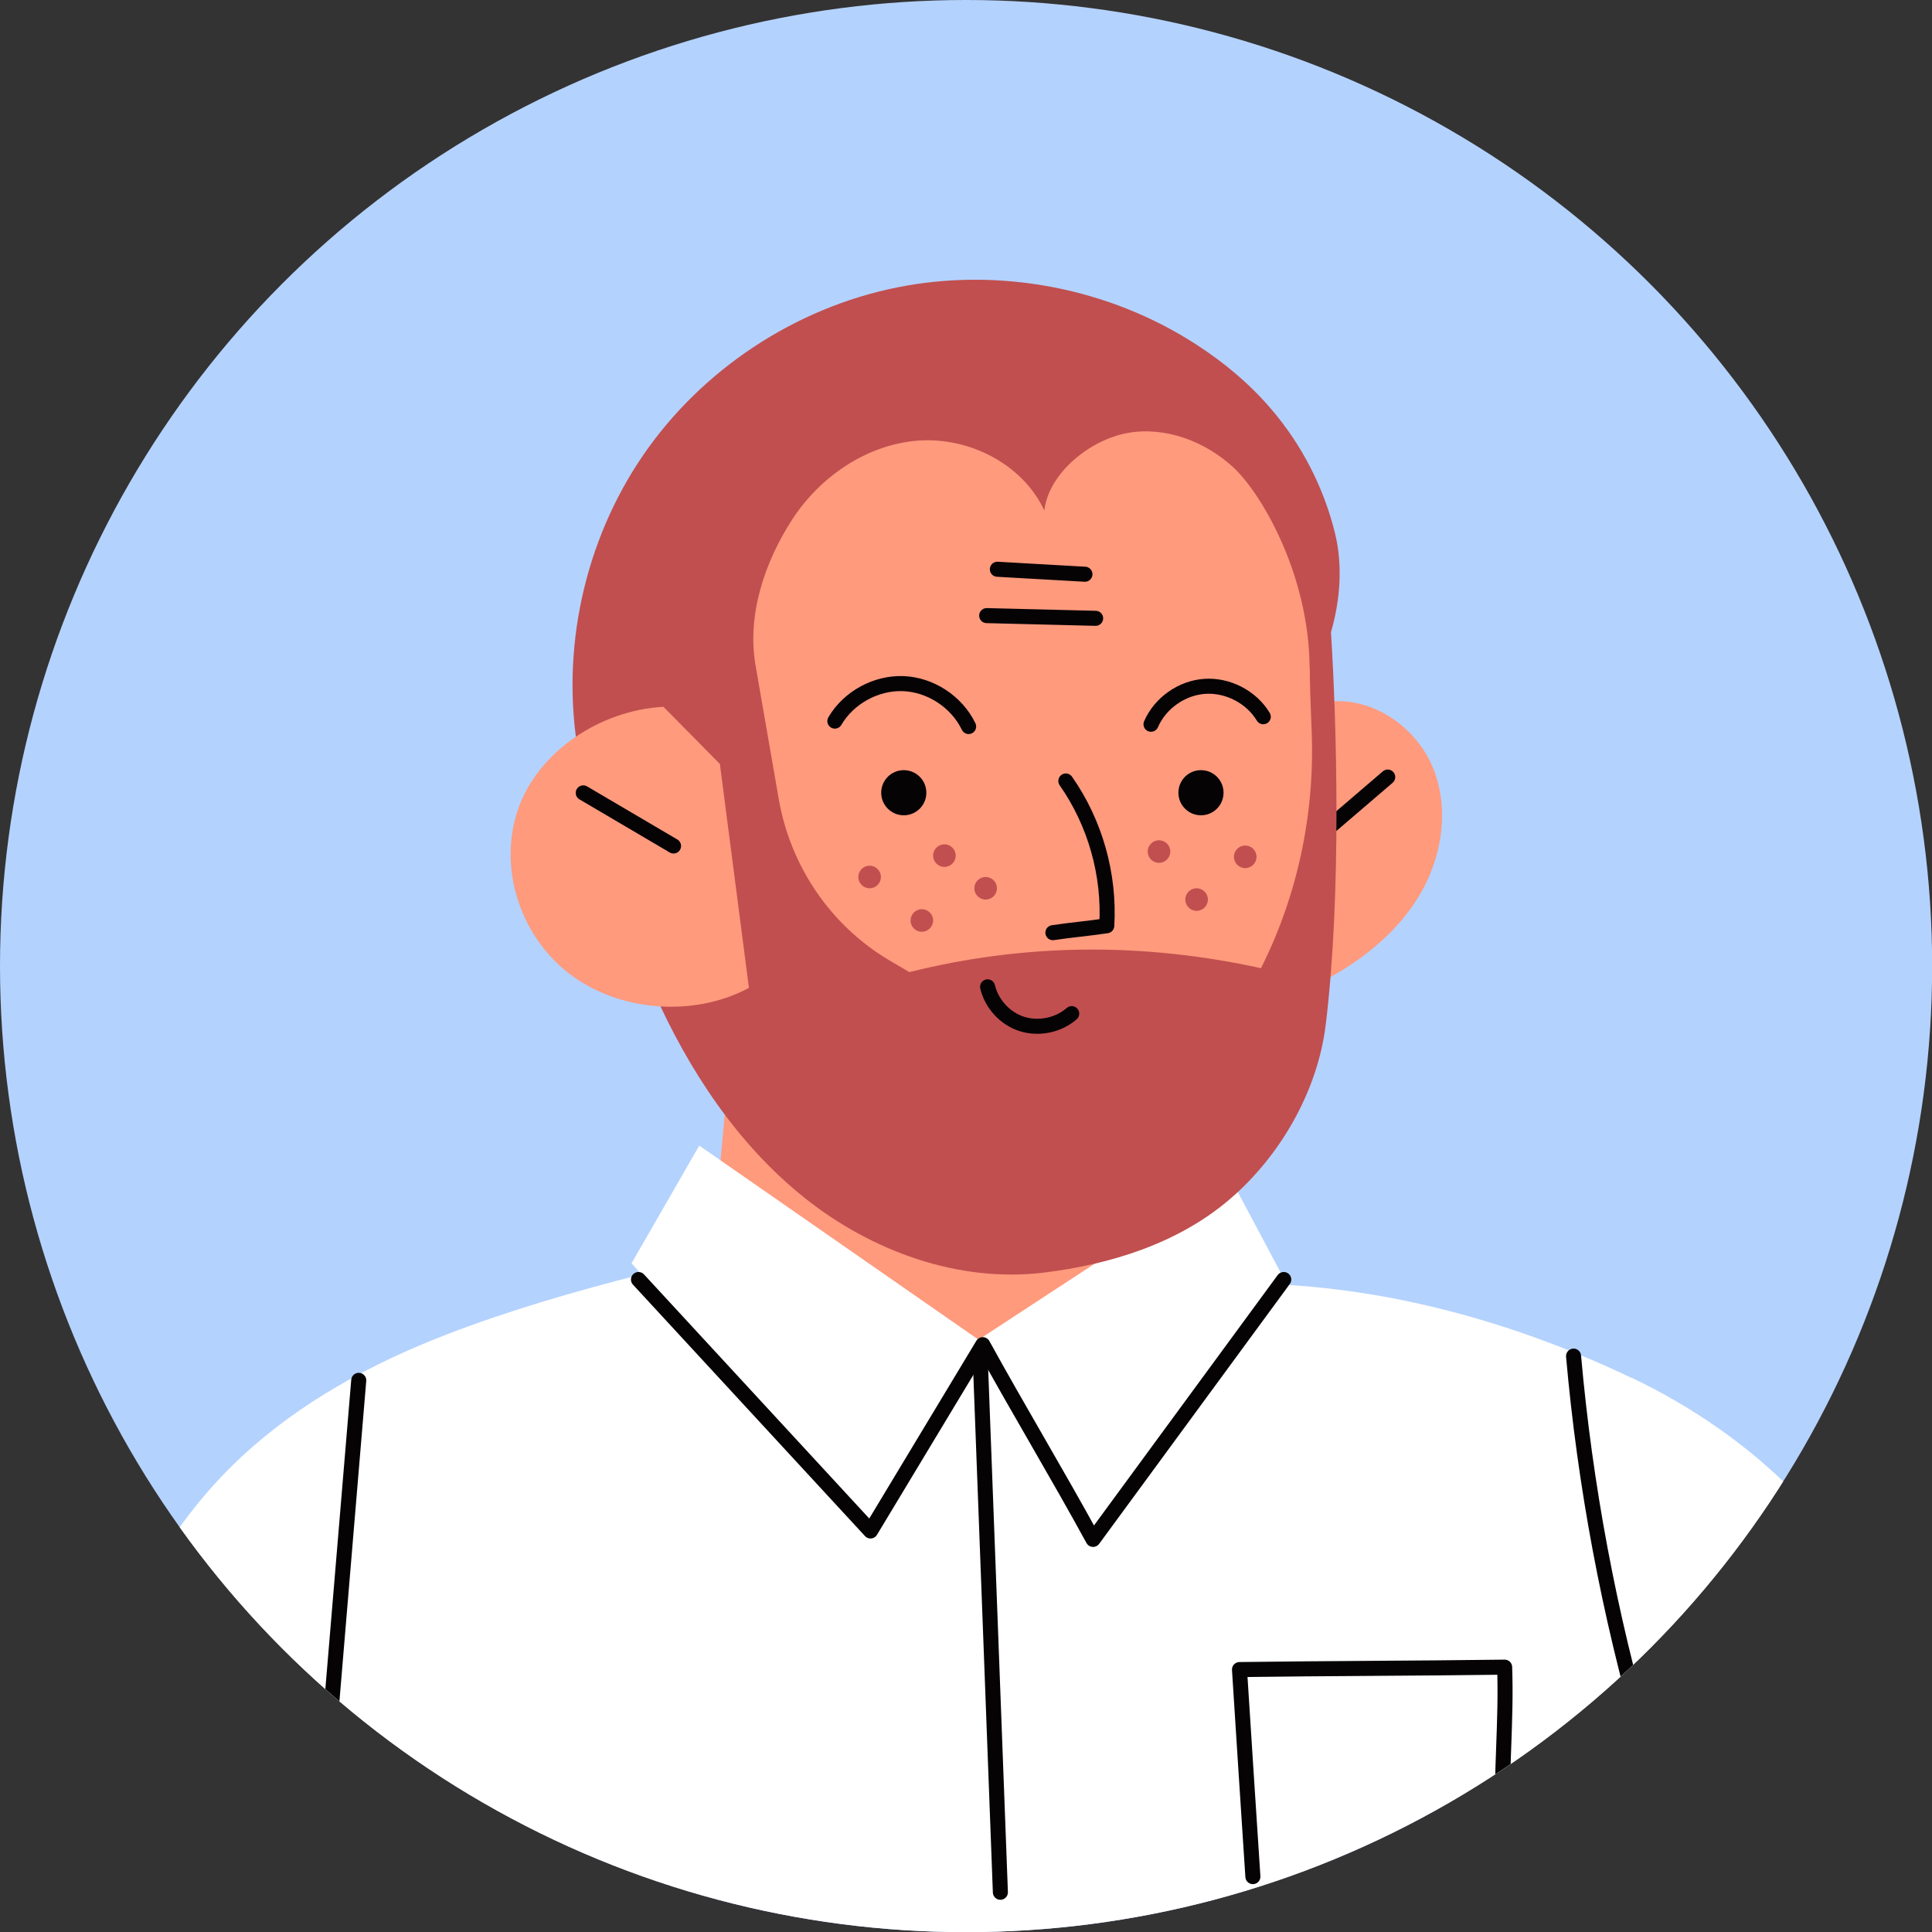 <?xml version="1.0" encoding="UTF-8"?>
<svg id="OBJECTS" xmlns="http://www.w3.org/2000/svg" xmlns:xlink="http://www.w3.org/1999/xlink" version="1.1" viewBox="0 0 128.39 128.39">
  <rect x="0" y="0" width="128.39" height="128.39" fill="#333333" stroke="none"/>
  <!-- Generator: Adobe Illustrator 29.7.1, SVG Export Plug-In . SVG Version: 2.1.1 Build 8)  -->
  <defs>
    <style>
      .st0 {
        fill: #ff9a7d;
      }

      .st1 {
        fill: none;
        stroke: #060305;
        stroke-linecap: round;
        stroke-linejoin: round;
      }

      .st2 {
        fill: #fff;
      }

      .st3 {
        fill: #b4d2fe;
      }

      .st4 {
        fill: #060305;
      }

      .st5 {
        fill: #c14f4f;
      }

      .st6 {
        clip-path: url(#clippath);
      }
    </style>
    <clipPath id="clippath">
      <circle class="st3" cx="64.2" cy="64.2" r="64.2"/>
    </clipPath>
  </defs>
  <circle class="st3" cx="64.2" cy="64.2" r="64.2"/>
  <g class="st6">
    <path class="st0" d="M79.3,89.29c-.09-5.61-.21-11.03-.31-16.63-10.2-1.04-20.21-2.09-30.41-3.12-.52,5.65-1.04,11.29-1.56,16.94,4.21,3.85,9.88,6.36,15.57,6.68,5.69.31,12.1-.49,16.7-3.86Z"/>
    <g>
      <path class="st2" d="M108.45,91.58c-7.3-3.49-15.36-5.82-23.45-6.22l.31-.41-3.63-6.82-16.65,10.9-18.56-12.9-4.5,7.82.65.74c-4.39,1.12-8.72,2.37-12.96,4-4.95,1.91-9.7,4.49-13.59,8.1-5.11,4.75-8.56,11.24-9.65,18.13,17.95,12.87,39.97,20.93,62.04,20.03,22.07-.9,40.9-10.1,57.75-24.39-2.61-8.53-9.7-15.14-17.75-18.99Z"/>
      <g>
        <path class="st1" d="M42.43,85.03c5.14,5.57,10.28,11.14,15.42,16.71,2.53-4.18,4.93-8.2,7.46-12.38,2.4,4.36,4.94,8.57,7.33,12.94,4.26-5.79,8.41-11.48,12.67-17.27"/>
        <path class="st1" d="M65.13,89.94c.45,11.94.9,23.87,1.35,35.81"/>
        <path class="st1" d="M83.26,124.71c-.3-4.59-.6-9.18-.89-13.76,5.94-.08,11.68-.08,17.62-.16.13,3.65-.26,7.09-.13,10.73"/>
        <path class="st1" d="M104.57,90.12c.76,8.6,2.36,17.12,4.76,25.41"/>
        <path class="st1" d="M23.84,91.73c-.74,8.88-1.49,17.76-2.23,26.64"/>
      </g>
    </g>
    <g>
      <g>
        <path class="st0" d="M88.31,46.63c2.87-.32,5.73,1.63,6.87,4.28,1.14,2.66.71,5.82-.71,8.34-1.42,2.52-3.74,4.43-6.29,5.81l.13-18.43Z"/>
        <path class="st1" d="M88.51,54.82l3.71-3.18"/>
      </g>
      <path class="st5" d="M88.1,68.11c1.06-8.74.73-20,.35-26.1.61-2.1.79-4.44.27-6.56-.74-3.03-2.2-5.88-4.23-8.25-1.43-1.68-3.14-3.11-5-4.31-5.8-3.76-13.09-5.15-19.87-3.79-6.78,1.36-12.97,5.45-16.88,11.15-3.91,5.7-5.49,12.95-4.31,19.76.97,5.63,2.68,10.64,5,15.86s5.55,10.14,10.01,13.71,10.26,5.68,15.93,4.99c4.42-.54,8.9-1.94,12.3-4.83s5.89-7.22,6.43-11.64Z"/>
      <path class="st0" d="M87.04,44.35c0,1.14.06,2.59.12,4.09.24,5.47-.88,10.92-3.32,15.82l-.04.08c-7.81-1.71-15.62-1.67-23.37.26-.46-.27-.91-.53-1.36-.8-3.89-2.32-6.55-6.25-7.32-10.71l-1.54-8.87c-.58-3.35.6-6.87,2.45-9.72,1.86-2.85,4.96-4.96,8.35-5.22,3.39-.25,6.96,1.56,8.39,4.65.29-2.51,3.06-4.72,5.55-5.16s5.1.55,6.97,2.25c1.87,1.7,5.06,7.1,5.11,13.33Z"/>
      <g>
        <circle class="st5" cx="77.02" cy="56.59" r=".75"/>
        <circle class="st5" cx="82.75" cy="56.94" r=".75"/>
        <circle class="st5" cx="79.52" cy="59.78" r=".75"/>
      </g>
      <g>
        <circle class="st5" cx="57.79" cy="58.28" r=".75"/>
        <circle class="st5" cx="62.76" cy="56.86" r=".75"/>
        <circle class="st5" cx="65.5" cy="59.03" r=".75"/>
        <circle class="st5" cx="61.26" cy="61.17" r=".75"/>
      </g>
      <g>
        <path class="st0" d="M47.84,50.77c-1.25-1.27-2.5-2.53-3.75-3.8-4.24.23-8.36,3-9.67,6.83-1.31,3.83.1,8.35,3.39,10.89,3.29,2.54,8.26,2.94,11.96.96l-1.93-14.88Z"/>
        <path class="st1" d="M38.76,52.69c2,1.18,4,2.35,6,3.53"/>
      </g>
      <g>
        <path class="st1" d="M66.28,37.83c1.94.11,3.88.22,5.82.33"/>
        <path class="st1" d="M65.57,40.91l7.24.18"/>
      </g>
      <g>
        <circle class="st4" cx="60.06" cy="52.68" r="1.5"/>
        <circle class="st4" cx="79.81" cy="52.68" r="1.5"/>
        <path class="st1" d="M70.83,51.9c1.95,2.78,2.92,6.23,2.72,9.62-1.18.18-2.4.28-3.58.46"/>
        <path class="st1" d="M55.48,47.92c.92-1.57,2.74-2.56,4.55-2.49s3.55,1.21,4.34,2.85"/>
        <path class="st1" d="M76.49,48.13c.61-1.41,2.05-2.42,3.58-2.52,1.53-.1,3.09.71,3.88,2.02"/>
        <path class="st1" d="M65.63,65.58c.27,1.14,1.17,2.12,2.29,2.47s2.42.08,3.3-.69"/>
      </g>
    </g>
  </g>
</svg>